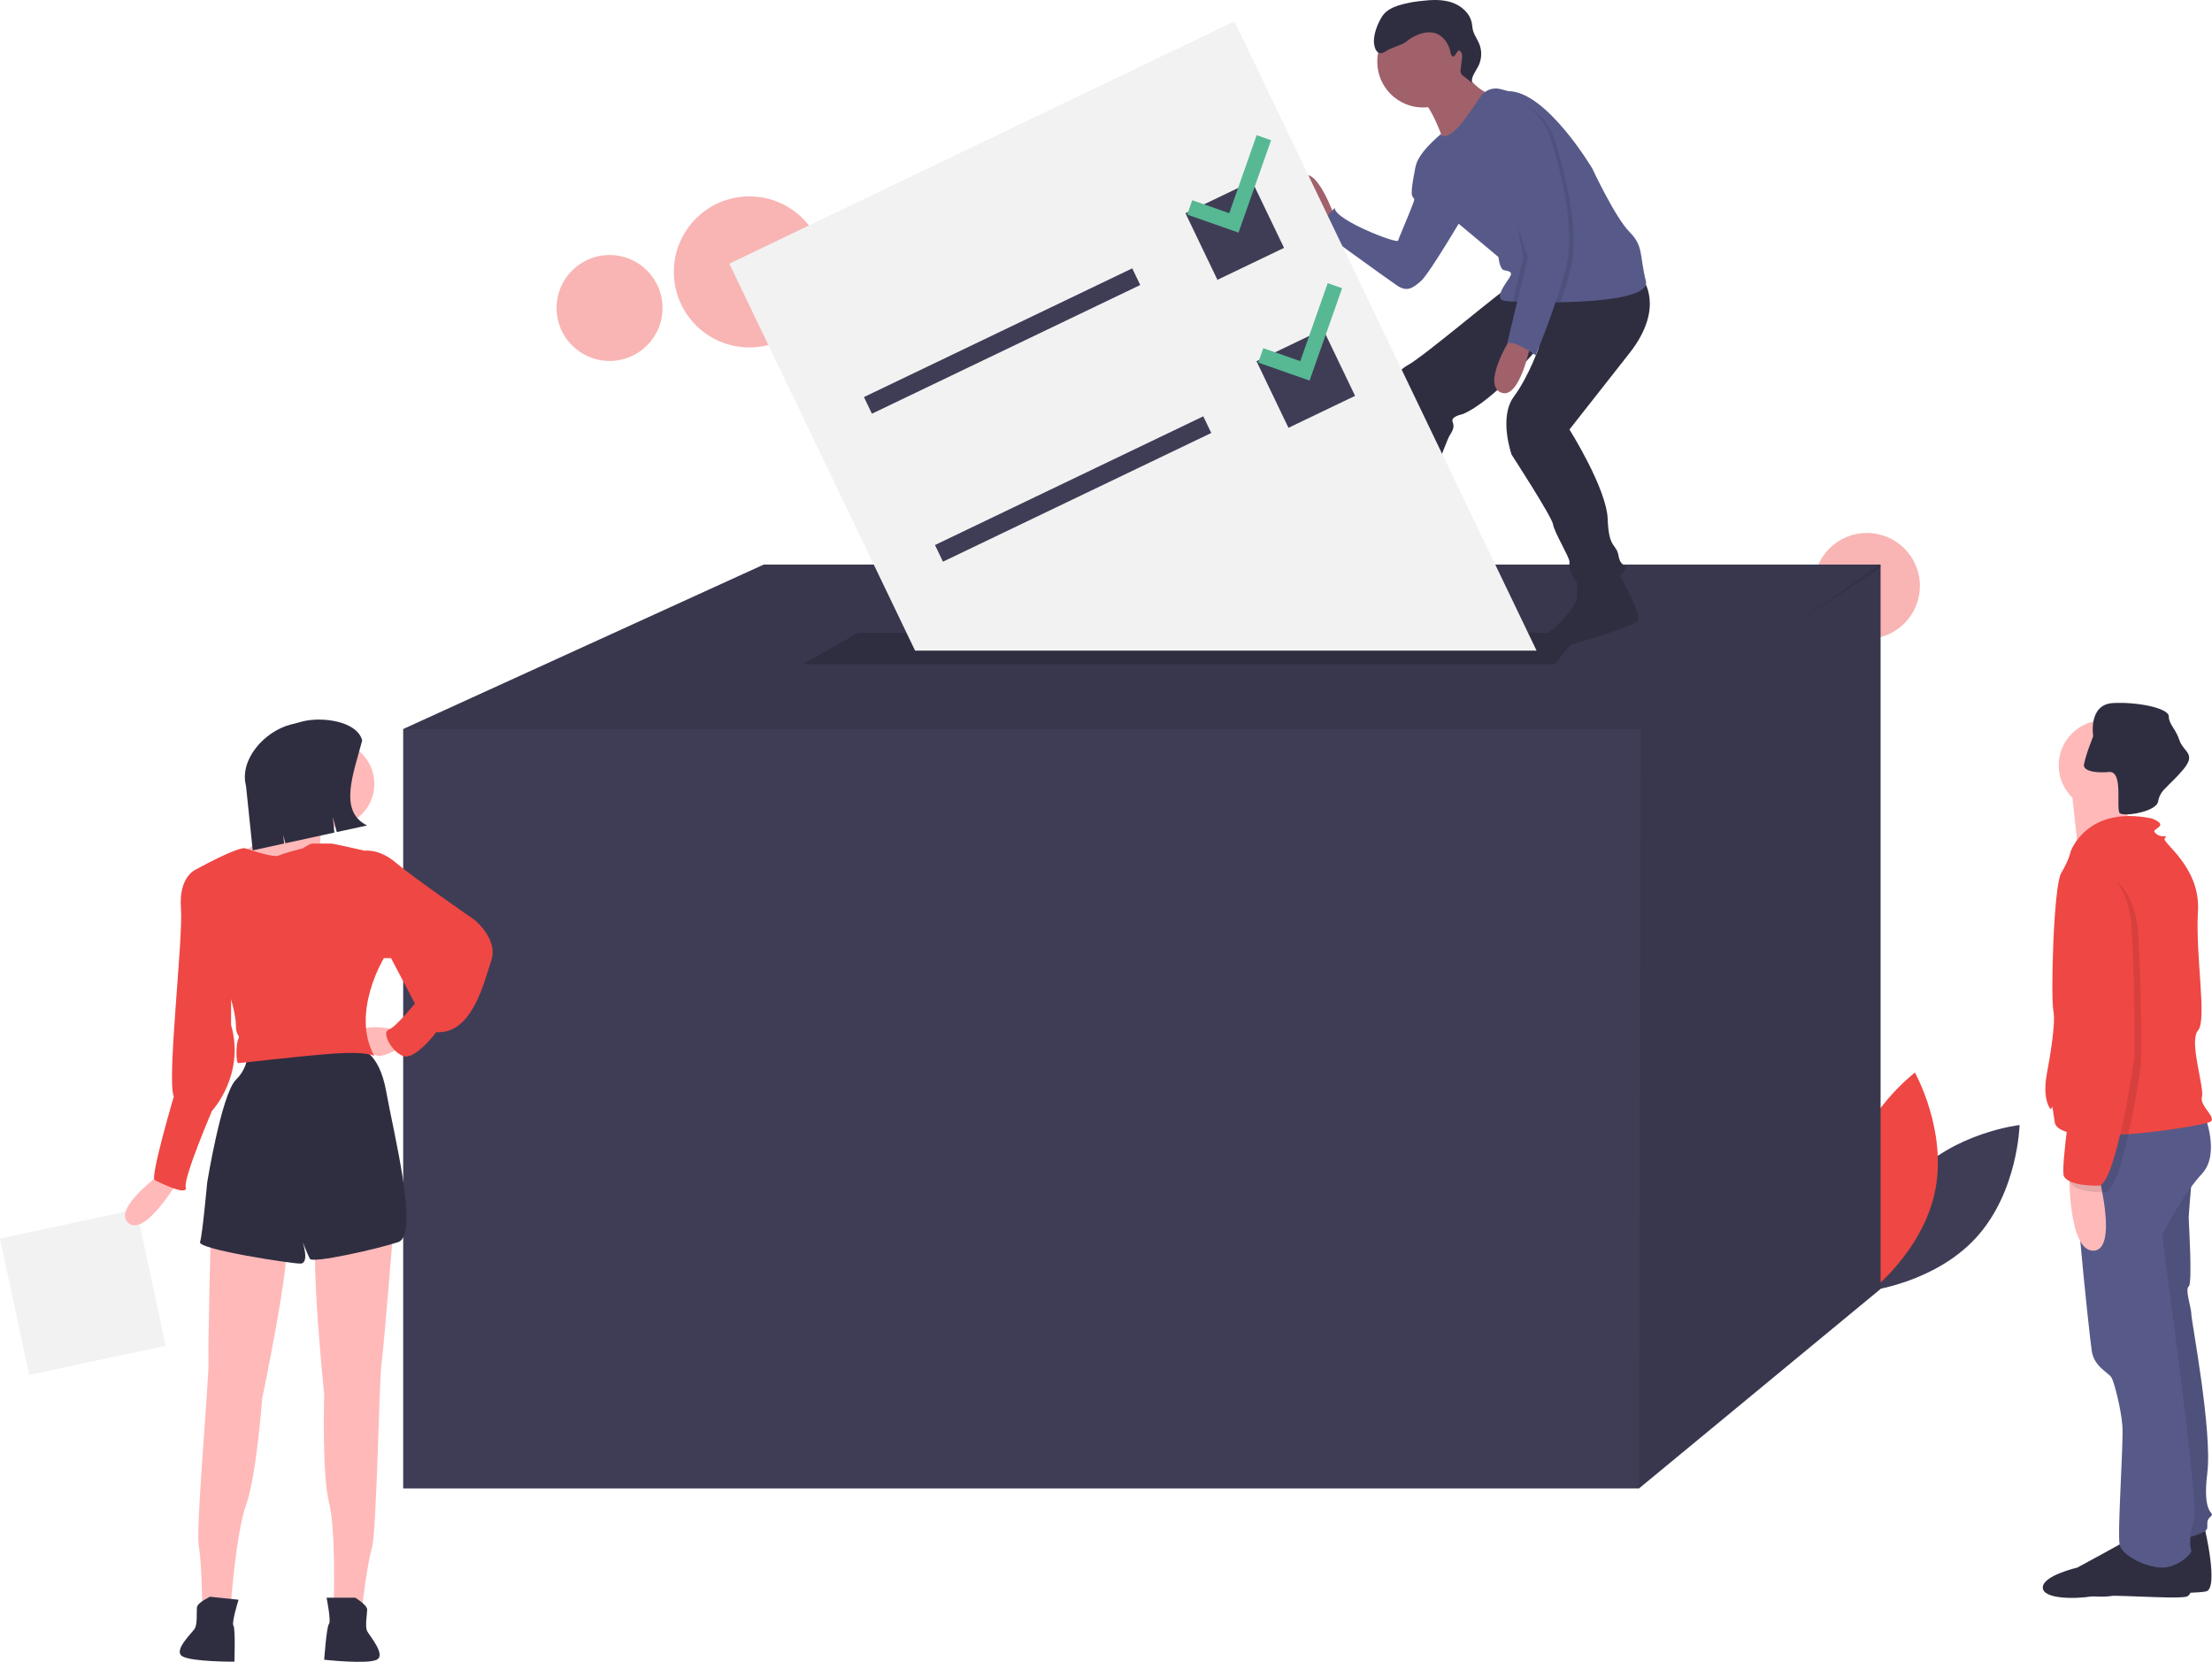 <svg width="221" height="166" viewBox="0 0 221 166" fill="none" xmlns="http://www.w3.org/2000/svg">
<g clip-path="url(#clip0)">
<path opacity="0.4" d="M186.521 63.821C189.446 63.821 191.816 61.451 191.816 58.529C191.816 55.606 189.446 53.236 186.521 53.236C183.596 53.236 181.226 55.606 181.226 58.529C181.226 61.451 183.596 63.821 186.521 63.821Z" fill="#EF4744"/>
<path opacity="0.4" d="M74.871 34.705C79.04 34.705 82.42 31.328 82.42 27.161C82.42 22.995 79.04 19.617 74.871 19.617C70.702 19.617 67.323 22.995 67.323 27.161C67.323 31.328 70.702 34.705 74.871 34.705Z" fill="#EF4744"/>
<path opacity="0.4" d="M60.9 36.056C63.825 36.056 66.196 33.687 66.196 30.764C66.196 27.841 63.825 25.472 60.9 25.472C57.976 25.472 55.605 27.841 55.605 30.764C55.605 33.687 57.976 36.056 60.9 36.056Z" fill="#EF4744"/>
<path d="M190.958 117.708C186.774 122.286 186.622 128.955 186.622 128.955C186.622 128.955 193.254 128.201 197.438 123.623C201.622 119.045 201.774 112.376 201.774 112.376C201.774 112.376 195.142 113.13 190.958 117.708Z" fill="#3F3D56"/>
<path d="M193.322 119.026C192.056 125.096 186.734 129.121 186.734 129.121C186.734 129.121 183.465 123.306 184.731 117.236C185.997 111.166 191.319 107.14 191.319 107.14C191.319 107.14 194.588 112.956 193.322 119.026Z" fill="#EF4744"/>
<path d="M187.887 56.393V128.751L163.752 148.676H40.282V72.822L76.309 56.393H187.887Z" fill="#3F3D56"/>
<path opacity="0.1" d="M187.887 56.393V56.683L179.223 62.479L163.752 72.822H40.282L76.309 56.393H187.887Z" fill="black"/>
<path opacity="0.1" d="M187.886 56.393V128.751L163.752 148.676L163.927 72.647L179.222 62.479L187.746 56.393H187.886Z" fill="black"/>
<path d="M155.356 66.355H80.155L85.752 63.209H157.805L155.356 66.355Z" fill="#2F2E41"/>
<path d="M220.262 152.612C220.262 152.612 221.72 158.704 220.394 158.969C219.069 159.234 212.575 159.149 210.984 159.414C209.394 159.678 206.081 159.234 206.081 158.042C206.081 156.85 209.526 156.055 209.526 156.055C209.526 156.055 214.43 153.406 214.563 153.274C214.695 153.141 220.262 152.612 220.262 152.612Z" fill="#2F2E41"/>
<path d="M219.068 116.717C219.068 116.717 218.671 121.221 218.671 121.618C218.671 122.015 219.068 128.24 218.671 128.505C218.273 128.77 218.936 130.625 218.936 131.287C218.936 131.949 221.056 142.943 220.526 147.181C219.996 151.419 221.321 151.022 220.924 151.419C220.526 151.817 220.526 151.817 220.526 152.612C220.526 153.406 216.285 154.068 216.285 154.068L211.646 124.797L214.032 116.055L219.068 116.717Z" fill="#575A89"/>
<path opacity="0.1" d="M219.068 116.717C219.068 116.717 218.671 121.221 218.671 121.618C218.671 122.015 219.068 128.24 218.671 128.505C218.273 128.77 218.936 130.625 218.936 131.287C218.936 131.949 221.056 142.943 220.526 147.181C219.996 151.419 221.321 151.022 220.924 151.419C220.526 151.817 220.526 151.817 220.526 152.612C220.526 153.406 216.285 154.068 216.285 154.068L211.646 124.797L214.032 116.055L219.068 116.717Z" fill="black"/>
<path d="M218.407 154.466C218.407 154.466 219.732 159.234 218.407 159.499C217.082 159.764 210.588 159.195 208.997 159.46C207.407 159.725 204.094 159.764 204.094 158.572C204.094 157.38 207.539 156.585 207.539 156.585C207.539 156.585 212.443 153.936 212.576 153.803C212.708 153.671 218.407 154.466 218.407 154.466Z" fill="#2F2E41"/>
<path d="M220.261 111.419C220.261 111.419 221.852 115.26 219.996 117.247C218.141 119.234 216.02 123.207 216.02 123.472C216.02 123.737 219.731 150.095 219.201 151.817C218.671 153.539 218.803 154.598 218.936 154.863C219.068 155.128 217.611 156.585 216.02 156.585C214.43 156.585 212.044 155.393 211.779 154.333C211.514 153.274 212.177 144.135 212.044 142.413C211.912 140.691 211.249 138.174 210.984 137.645C210.719 137.115 209.261 136.585 208.996 134.996C208.731 133.406 206.61 113.141 207.273 112.479C207.936 111.817 220.261 111.419 220.261 111.419Z" fill="#575A89"/>
<path d="M210.188 80.955C212.677 80.955 214.694 78.939 214.694 76.452C214.694 73.965 212.677 71.949 210.188 71.949C207.7 71.949 205.682 73.965 205.682 76.452C205.682 78.939 207.7 80.955 210.188 80.955Z" fill="#FFB9B9"/>
<path d="M212.971 78.704C212.971 78.704 212.043 83.604 212.706 84.134C213.369 84.664 207.67 85.459 207.67 85.459C207.67 85.459 207.007 78.969 206.874 78.306C206.742 77.644 212.971 78.704 212.971 78.704Z" fill="#FFB9B9"/>
<path d="M206.874 85.061C206.874 85.061 208.465 80.425 214.959 81.75C214.959 81.75 216.152 82.147 215.754 82.545C215.356 82.942 214.959 82.942 215.489 83.339C216.019 83.737 216.682 83.339 216.284 83.737C215.887 84.134 219.863 86.518 219.598 91.022C219.333 95.525 220.525 101.883 219.598 102.942C218.67 104.002 220.26 108.638 219.995 109.565C219.73 110.492 221.586 111.684 220.79 112.081C219.995 112.479 205.682 114.863 205.284 112.081C204.886 109.3 205.151 111.287 204.754 110.624C204.356 109.962 204.224 108.77 204.489 107.313C204.754 105.856 205.416 102.28 205.151 100.955C204.886 99.631 205.151 88.505 205.947 87.18C206.742 85.856 206.874 85.061 206.874 85.061Z" fill="#EF4744"/>
<path d="M209.659 117.379C209.659 117.379 211.647 124.929 209.129 124.929C206.611 124.929 206.743 117.115 206.743 117.115L209.659 117.379Z" fill="#FFB9B9"/>
<path d="M208.202 76.452C208.202 76.836 208.758 77.08 209.621 77.135H209.622C209.988 77.156 210.355 77.149 210.72 77.114C211.271 77.064 211.499 77.582 211.593 78.265C211.747 79.392 211.532 80.972 211.78 81.22C212.122 81.562 214.615 81.219 215.394 80.444C215.516 80.335 215.596 80.189 215.624 80.028C215.705 79.555 215.939 79.121 216.289 78.792C216.749 78.29 217.403 77.734 218.142 76.849C219.467 75.26 218.142 75.127 217.744 73.935C217.347 72.743 216.684 72.346 216.684 71.551C216.684 70.757 213.636 70.094 211.117 70.227C208.599 70.359 209.129 73.538 209.129 73.538C209.129 73.538 208.98 73.922 208.801 74.417C208.559 75.039 208.362 75.677 208.212 76.327C208.206 76.369 208.202 76.41 208.202 76.452Z" fill="#2F2E41"/>
<path opacity="0.1" d="M208.731 87.048C208.731 87.048 213.237 86.783 213.635 93.406C214.032 100.028 213.9 106.254 213.9 106.386C213.9 106.518 212.044 119.101 210.321 119.101C208.599 119.101 207.273 118.836 206.876 118.174C206.478 117.512 207.936 107.975 207.936 107.975C207.936 107.975 208.599 97.909 207.538 94.73C206.478 91.551 206.345 87.445 208.731 87.048Z" fill="black"/>
<path d="M208.068 86.386C208.068 86.386 212.574 86.121 212.971 92.743C213.369 99.366 213.237 105.591 213.237 105.724C213.237 105.856 211.381 118.439 209.658 118.439C207.935 118.439 206.61 118.174 206.212 117.512C205.815 116.85 207.273 107.313 207.273 107.313C207.273 107.313 207.935 97.247 206.875 94.068C205.815 90.889 205.682 86.783 208.068 86.386Z" fill="#EF4744"/>
<path d="M133.346 21.642C133.346 21.642 131.382 16.081 129.963 17.826C128.545 19.57 132.145 22.514 132.145 22.514L133.346 21.642Z" fill="#A0616A"/>
<path d="M142.621 16.19L141.44 16.628C141.44 16.628 140.875 19.134 141.093 19.57C141.312 20.007 141.421 19.68 141.093 20.552C140.766 21.424 139.784 23.714 139.675 24.041C139.566 24.368 133.347 21.969 133.347 20.77C133.347 20.77 132.038 22.296 131.384 22.623C131.384 22.623 138.584 27.857 139.566 28.511C140.548 29.165 141.093 28.838 141.966 28.075C142.839 27.312 146.548 20.988 146.548 20.988L142.621 16.19Z" fill="#575A89"/>
<path d="M139.456 54.897C139.456 54.897 139.565 56.096 139.784 56.205C140.002 56.314 141.638 59.04 139.784 59.585C137.929 60.13 136.838 59.912 136.402 60.13C135.965 60.348 128.328 60.784 128.219 59.585C128.11 58.386 131.928 58.168 131.928 58.168C131.928 58.168 135.42 55.878 135.965 54.679C136.511 53.479 139.456 54.897 139.456 54.897Z" fill="#2F2E41"/>
<path d="M161.603 57.077C161.603 57.077 164.221 61.548 163.566 62.093C162.912 62.638 156.537 64.625 155.602 64.71C154.402 64.819 153.529 63.837 154.511 63.292C155.493 62.747 157.566 60.457 157.566 59.694V57.732L161.603 57.077Z" fill="#2F2E41"/>
<path d="M164.114 27.857C164.114 27.857 166.405 30.692 162.805 35.271L156.804 42.903C156.804 42.903 160.514 48.791 160.623 51.844C160.732 54.897 161.496 54.243 161.714 55.551C161.932 56.859 162.914 56.205 162.15 57.187C161.386 58.168 158.55 59.04 157.677 58.277C157.377 58.002 157.142 57.664 156.991 57.286C156.84 56.909 156.776 56.502 156.804 56.096C156.804 55.66 155.277 53.152 155.168 52.389C155.059 51.626 151.022 45.411 151.022 45.411C151.022 45.411 149.713 41.704 151.24 39.632C152.768 37.561 153.777 34.623 153.777 34.623C153.777 34.623 149.276 40.069 146.112 41.377C146.112 41.377 144.912 41.595 145.131 42.14C145.349 42.685 145.131 43.012 144.803 43.558C144.476 44.103 142.185 50.427 141.421 52.062C140.657 53.698 140.985 54.679 140.112 55.224C139.239 55.769 135.312 55.333 135.312 54.788C135.312 54.243 135.857 52.825 136.184 52.062C136.512 51.299 139.13 42.467 138.912 40.941C138.694 39.414 139.021 37.343 140.657 36.471C142.294 35.598 150.586 28.511 151.022 28.511C151.458 28.511 164.114 27.857 164.114 27.857Z" fill="#2F2E41"/>
<path d="M142.184 10.739C144.715 10.739 146.766 8.689 146.766 6.159C146.766 3.63 144.715 1.58 142.184 1.58C139.654 1.58 137.602 3.63 137.602 6.159C137.602 8.689 139.654 10.739 142.184 10.739Z" fill="#A0616A"/>
<path d="M145.895 6.595C145.895 6.595 147.313 9.103 149.058 9.43C150.804 9.757 144.476 14.773 144.476 14.773C144.476 14.773 142.949 9.975 141.64 9.757C140.33 9.539 145.895 6.595 145.895 6.595Z" fill="#A0616A"/>
<path d="M141.419 16.845C141.419 18.262 145.674 22.296 145.674 22.296L149.711 25.676C149.711 25.676 149.82 26.876 150.256 26.985C150.693 27.094 151.238 27.094 150.802 27.748C150.365 28.402 149.274 29.82 150.256 30.038C150.552 30.082 150.851 30.111 151.15 30.123C151.412 30.138 151.719 30.152 152.065 30.165C152.872 30.194 153.883 30.212 154.977 30.204C155.288 30.203 155.604 30.2 155.926 30.194C160.051 30.112 164.83 29.637 164.439 28.075C163.785 25.458 164.221 24.586 162.803 23.169C161.384 21.751 159.093 16.845 159.093 16.845C159.093 16.845 154.511 9.103 150.693 9.103L149.9 8.895C149.531 8.798 149.141 8.819 148.785 8.956C148.43 9.093 148.126 9.337 147.917 9.656C147.151 10.822 145.944 12.573 145.238 13.137C144.147 14.01 143.976 13.384 143.976 13.384C143.976 13.384 141.419 15.427 141.419 16.845Z" fill="#575A89"/>
<path d="M151.132 33.417C151.132 33.417 147.968 38.324 149.931 39.196C151.895 40.068 152.986 34.072 152.986 34.072L151.132 33.417Z" fill="#A0616A"/>
<path d="M145.18 5.642C145.004 5.62 144.948 5.398 144.918 5.224C144.76 4.288 144.062 3.401 143.125 3.25C142.767 3.203 142.403 3.232 142.057 3.336C141.561 3.472 141.096 3.701 140.686 4.011C140.486 4.194 140.254 4.34 140.001 4.441C139.829 4.491 139.099 4.815 138.929 4.87C138.554 4.991 138.243 5.383 137.857 5.306C137.487 5.231 137.347 4.785 137.288 4.413C137.152 3.566 137.638 2.301 138.12 1.591C138.487 1.053 139.106 0.743 139.726 0.541C140.452 0.321 141.198 0.173 141.953 0.099C142.972 -0.021 144.028 -0.085 145.004 0.23C145.981 0.544 146.87 1.315 147.053 2.324C147.091 2.534 147.098 2.75 147.144 2.958C147.258 3.467 147.595 3.894 147.791 4.377C147.933 4.732 147.999 5.112 147.984 5.494C147.97 5.875 147.876 6.25 147.708 6.592C147.436 7.139 146.963 7.665 147.065 8.267L146.223 7.603C146.101 7.534 146.007 7.425 145.956 7.295C145.905 7.165 145.9 7.021 145.942 6.888L146.064 5.834C146.107 5.644 146.088 5.444 146.01 5.265C145.635 4.612 145.473 5.679 145.18 5.642Z" fill="#2F2E41"/>
<path opacity="0.1" d="M153.093 25.894L152.065 30.165C153.102 30.202 154.473 30.222 155.926 30.194C156.293 29.094 156.643 27.948 156.912 26.876C157.894 22.95 156.257 16.954 155.384 14.119C154.511 11.284 152.329 10.521 152.329 10.521C151.435 10.835 150.59 11.276 149.82 11.829C148.402 12.81 153.093 25.894 153.093 25.894Z" fill="black"/>
<path opacity="0.1" d="M152.222 25.676L151.151 30.122C151.413 30.138 151.721 30.152 152.067 30.165C152.874 30.193 153.884 30.212 154.979 30.204C155.372 29.037 155.753 27.805 156.04 26.657C157.022 22.732 155.386 16.736 154.513 13.901C153.64 11.066 151.731 14.173 151.731 14.173C151.731 14.173 152.494 12.32 151.076 13.301C149.658 14.282 152.222 25.676 152.222 25.676Z" fill="black"/>
<path d="M151.895 10.303C151.895 10.303 154.077 11.066 154.949 13.901C155.822 16.735 157.459 22.732 156.477 26.657C155.495 30.582 153.422 35.489 153.422 35.489C153.422 35.489 151.349 33.962 150.585 34.29L152.658 25.676C152.658 25.676 147.967 12.592 149.385 11.611C150.155 11.057 151 10.617 151.895 10.303Z" fill="#575A89"/>
<path d="M153.519 64.992L123.335 2.131L72.864 26.336L91.426 64.992H153.519Z" fill="#F2F2F2"/>
<path d="M113.122 26.806L86.315 39.662L87.113 41.325L113.92 28.469L113.122 26.806Z" fill="#3F3D56"/>
<path d="M120.219 41.586L93.413 54.442L94.211 56.105L121.018 43.249L120.219 41.586Z" fill="#3F3D56"/>
<path d="M125.094 18.109L118.439 21.3L121.633 27.952L128.288 24.76L125.094 18.109Z" fill="#3F3D56"/>
<path d="M132.192 32.89L125.536 36.081L128.73 42.733L135.386 39.541L132.192 32.89Z" fill="#3F3D56"/>
<path d="M125.552 13.502L122.811 21.295L119.116 19.997L118.611 21.435L123.74 23.236L126.991 14.007L125.552 13.502Z" fill="#57B894"/>
<path d="M132.65 28.282L129.91 36.076L126.215 34.779L125.709 36.216L130.838 38.017L134.089 28.788L132.65 28.282Z" fill="#57B894"/>
<path d="M2.913 137.341L16.55 134.43L13.637 120.802L0 123.713L2.913 137.341Z" fill="#F2F2F2"/>
<path d="M16.172 117.16C16.172 117.16 11.163 120.736 12.833 122.166C14.503 123.596 17.842 117.875 17.842 117.875L16.172 117.16Z" fill="#FFB9B9"/>
<path d="M39.308 122.643C39.308 122.643 38.354 134.561 38.115 136.23C37.877 137.899 37.639 152.916 37.161 154.585C36.684 156.253 36.207 160.306 36.207 160.306H33.345C33.345 160.306 33.584 152.916 32.868 150.056C32.153 147.195 32.391 139.329 32.391 139.329C32.391 139.329 30.96 125.265 31.675 123.358C32.391 121.451 39.308 122.643 39.308 122.643Z" fill="#FFB9B9"/>
<path d="M35.491 159.591C35.491 159.591 36.683 160.306 36.683 160.782C36.683 161.259 36.445 162.451 36.683 162.928C36.922 163.405 38.591 165.312 37.637 165.788C36.683 166.265 32.39 165.788 32.39 165.788C32.39 165.788 32.628 162.451 32.867 162.213C33.105 161.974 32.628 159.591 32.628 159.591H35.491Z" fill="#2F2E41"/>
<path d="M21.073 122.351C21.073 122.351 20.77 134.304 20.832 135.988C20.894 137.672 19.554 152.632 19.853 154.341C20.152 156.051 20.201 160.131 20.201 160.131L23.047 160.431C23.047 160.431 23.586 153.057 24.598 150.288C25.61 147.518 26.199 139.67 26.199 139.67C26.199 139.67 29.1 125.834 28.588 123.863C28.077 121.891 21.073 122.351 21.073 122.351Z" fill="#FFB9B9"/>
<path d="M20.987 159.495C20.987 159.495 19.726 160.081 19.676 160.555C19.626 161.029 19.738 162.239 19.451 162.688C19.163 163.137 17.303 164.859 18.201 165.433C19.1 166.007 23.42 165.983 23.42 165.983C23.42 165.983 23.533 162.64 23.321 162.377C23.109 162.115 23.834 159.795 23.834 159.795L20.987 159.495Z" fill="#2F2E41"/>
<path d="M35.967 104.765C35.967 104.765 37.875 105.003 38.591 109.055C39.306 113.108 41.93 123.358 39.783 124.073C37.636 124.788 31.196 126.218 30.958 125.741C30.719 125.265 30.242 124.073 30.242 124.073C30.242 124.073 30.958 126.218 30.004 126.218C29.05 126.218 19.747 124.788 19.986 124.073C20.224 123.358 20.701 118.114 20.701 118.114C20.701 118.114 22.133 109.294 23.564 107.863C23.978 107.466 24.299 106.982 24.506 106.447C24.712 105.911 24.797 105.337 24.756 104.765H35.967Z" fill="#2F2E41"/>
<path d="M39.545 102.858C39.545 102.858 36.445 102.143 35.968 103.096C35.491 104.05 37.16 105.48 37.876 105.48C38.591 105.48 39.784 104.765 39.784 104.765L39.545 102.858Z" fill="#FFB9B9"/>
<path d="M33.107 82.596C35.478 82.596 37.401 80.675 37.401 78.305C37.401 75.936 35.478 74.015 33.107 74.015C30.736 74.015 28.814 75.936 28.814 78.305C28.814 80.675 30.736 82.596 33.107 82.596Z" fill="#FFB9B9"/>
<path d="M32.389 81.404C32.389 81.404 31.674 84.741 32.151 84.741C32.628 84.741 28.573 86.887 28.573 86.887L25.472 86.41L24.518 84.98C24.518 84.98 29.527 81.642 29.527 79.736C29.527 77.829 32.389 81.404 32.389 81.404Z" fill="#FFB9B9"/>
<path d="M30.243 84.741C30.243 84.741 30.959 84.265 31.197 84.265H33.105C33.344 84.265 36.444 84.98 36.444 84.98L38.353 95.707C38.353 95.707 35.013 101.189 37.399 105.48C37.399 105.48 36.683 105.003 33.344 105.241C30.004 105.48 24.041 106.195 23.803 106.195C23.564 106.195 23.564 104.288 23.803 103.811C24.041 103.334 23.564 103.573 23.564 102.381C23.564 101.189 22.849 99.044 22.849 99.044L19.509 86.887C19.509 86.887 23.803 84.503 24.518 84.741C25.234 84.98 27.381 85.695 27.858 85.457C28.335 85.218 30.243 84.741 30.243 84.741Z" fill="#EF4744"/>
<path d="M35.728 85.218L36.444 84.98C36.444 84.98 37.875 84.741 39.544 86.172C41.214 87.602 47.416 91.892 47.416 91.892C47.416 91.892 49.801 93.799 49.085 95.945C48.37 98.09 47.177 103.334 43.599 103.096C43.599 103.096 41.453 105.957 40.26 105.48C39.067 105.003 38.113 103.096 38.829 102.858C39.544 102.619 41.453 100.236 41.453 100.236L39.067 95.707H38.352L35.728 94.276L35.728 85.218Z" fill="#EF4744"/>
<path d="M21.418 86.648L19.51 86.887C19.51 86.887 17.841 87.602 18.079 90.701C18.318 93.8 16.648 107.864 17.364 109.532C17.364 109.532 14.978 117.637 15.455 117.875C15.932 118.114 18.795 119.544 18.556 118.59C18.318 117.637 21.18 110.962 21.18 110.962C21.18 110.962 24.519 107.387 23.088 102.381V98.329L21.418 86.648Z" fill="#EF4744"/>
<path d="M36.678 82.454L33.646 83.114L33.256 81.622L33.406 83.166L28.515 84.231L28.299 83.407L28.382 84.26L25.249 84.942L24.579 78.512C23.89 75.874 26.405 73.062 29.045 72.373L30.216 72.068C32.155 71.562 35.68 72.022 36.186 73.96C35.3 77.338 33.79 81.042 36.678 82.454Z" fill="#2F2E41"/>
</g>
<defs>
<clipPath id="clip0">
<rect width="221" height="166" fill="white"/>
</clipPath>
</defs>
</svg>
